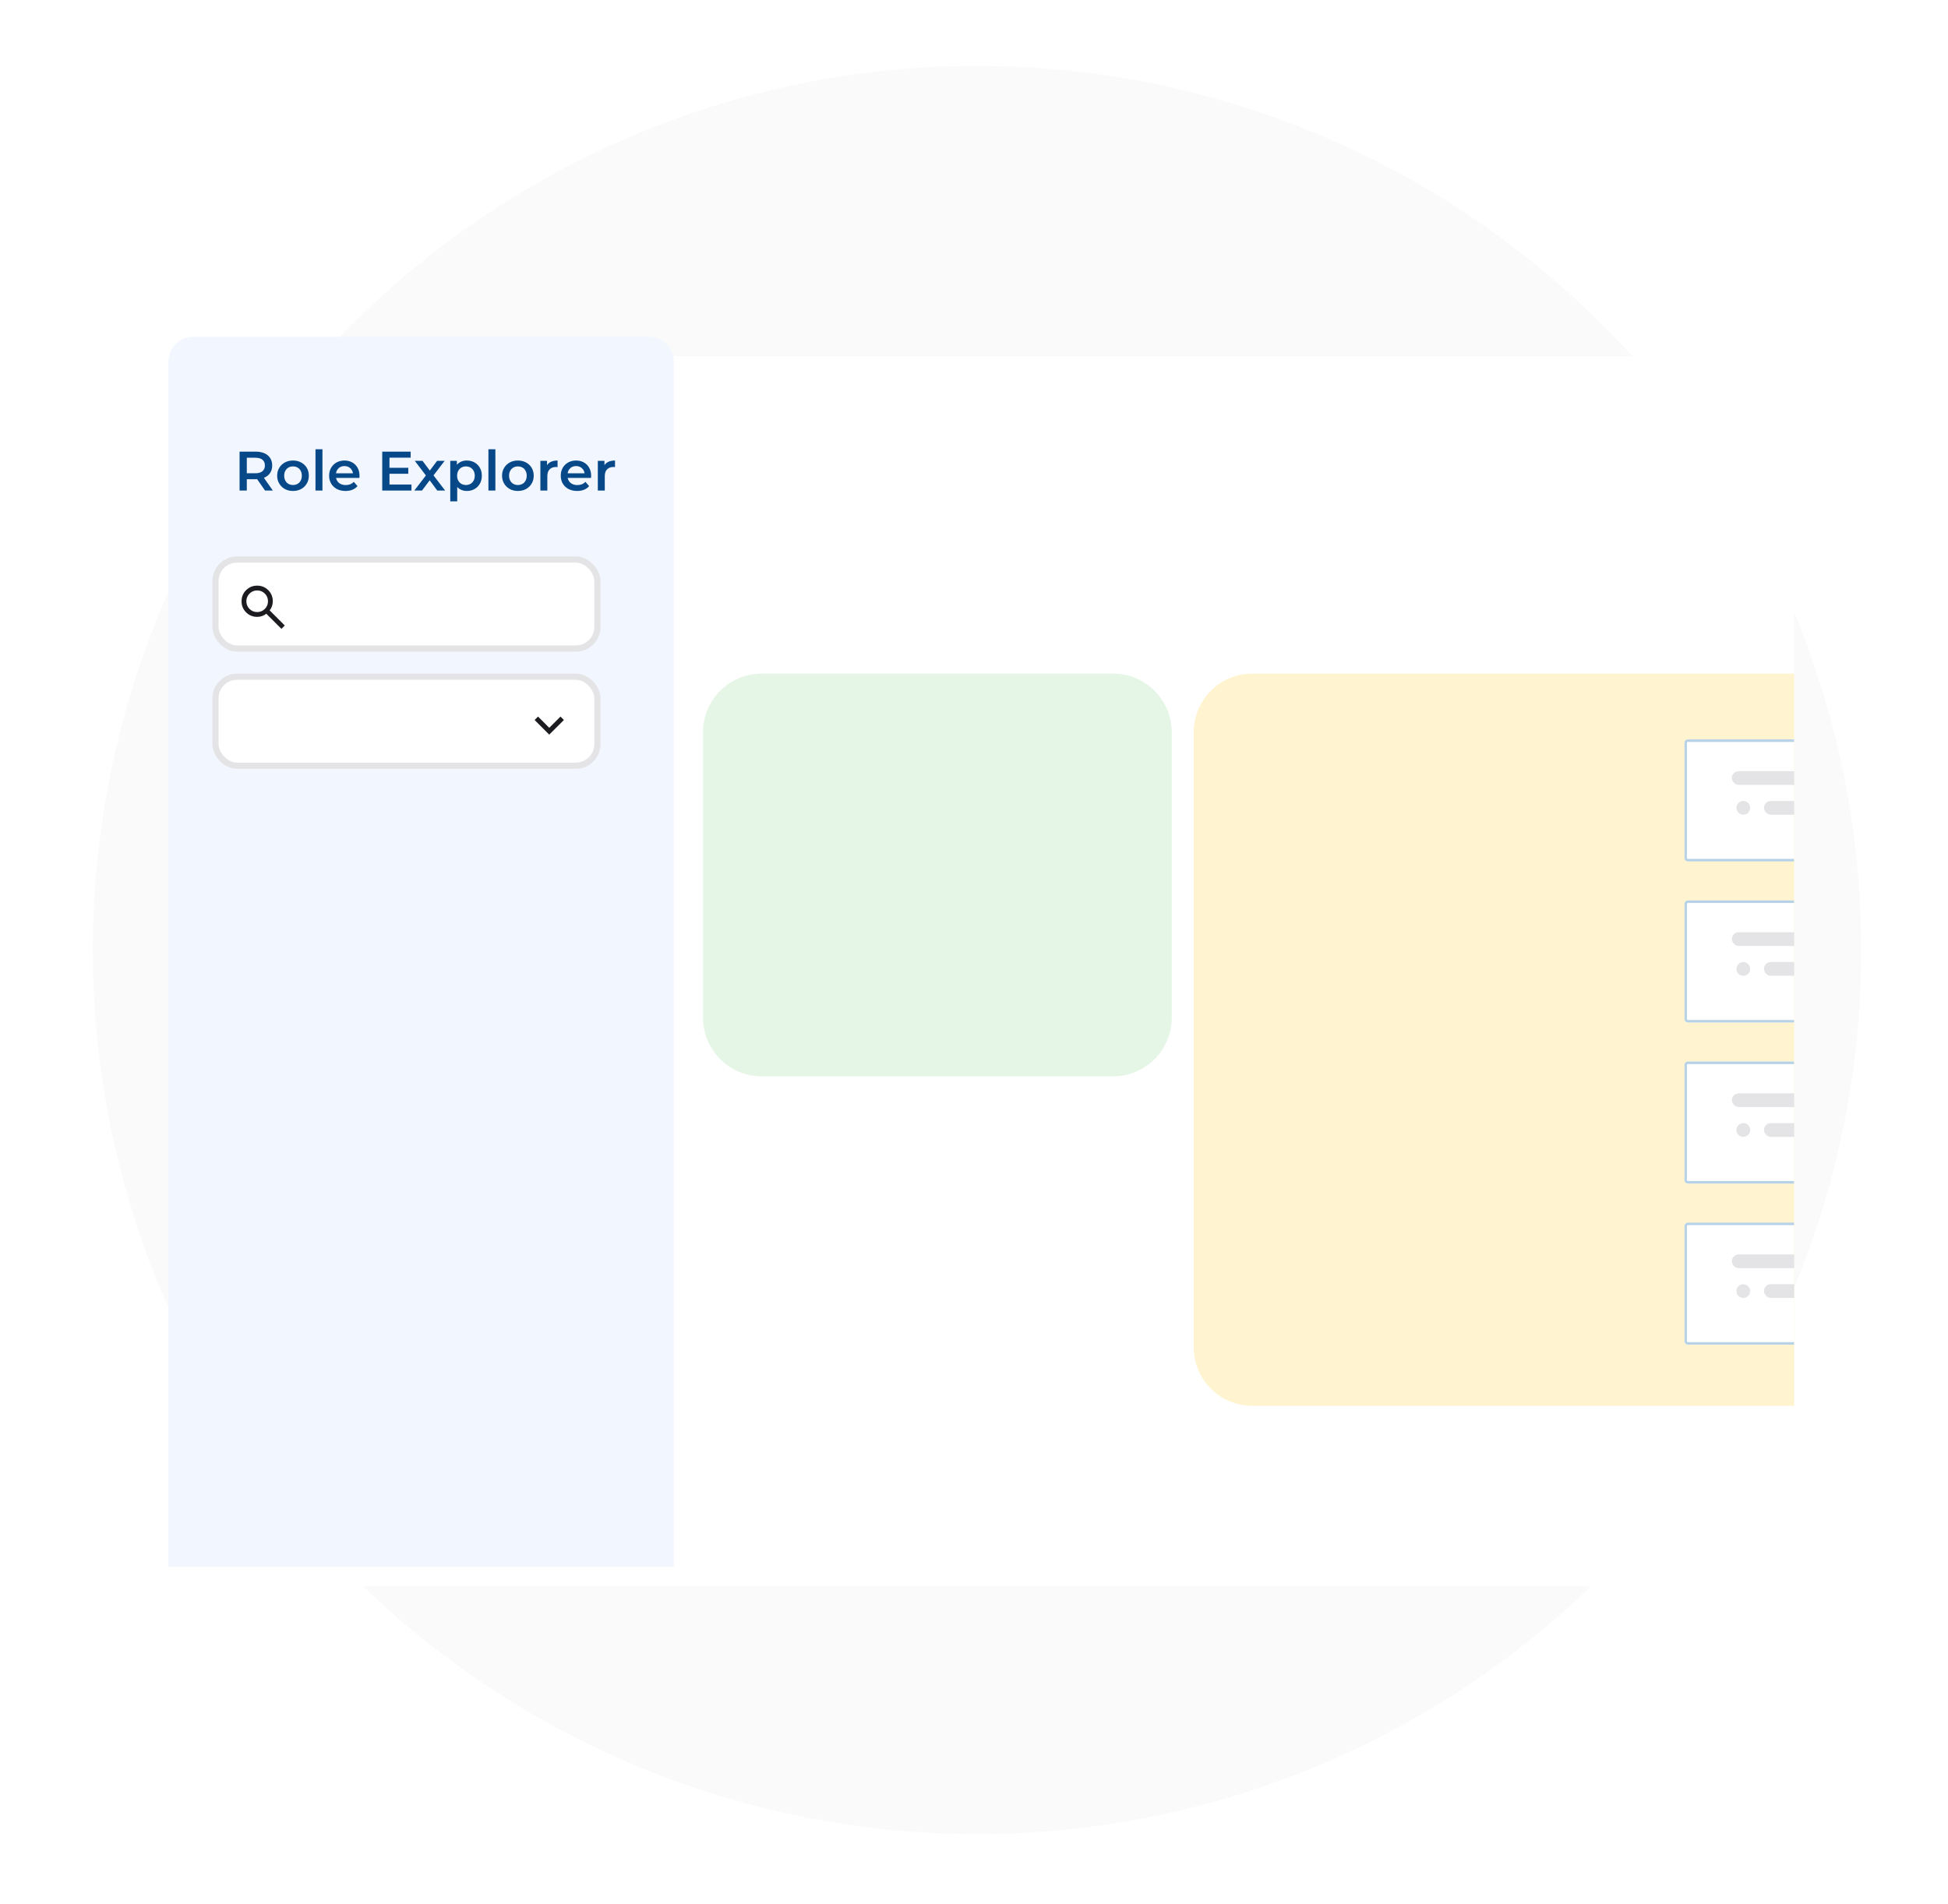 <svg width="266" height="260" viewBox="0 0 266 260" fill="none" xmlns="http://www.w3.org/2000/svg">
<circle cx="133.411" cy="129.745" r="120.745" fill="#FAFAFA"/>
<g filter="url(#filter0_d_2472_26981)">
<rect x="23" y="46" width="222" height="168" rx="3.377" fill="white"/>
</g>
<path d="M23 49.377C23 47.512 24.512 46 26.378 46H88.623C90.488 46 92 47.512 92 49.377V214H55.409H23V49.377Z" fill="#F1F6FF"/>
<path d="M32.714 67V61.681H34.903C35.374 61.681 35.777 61.757 36.111 61.908C36.451 62.06 36.712 62.278 36.894 62.562C37.076 62.846 37.168 63.183 37.168 63.573C37.168 63.963 37.076 64.3 36.894 64.583C36.712 64.862 36.451 65.077 36.111 65.229C35.777 65.376 35.374 65.45 34.903 65.45H33.261L33.702 65.001V67H32.714ZM36.195 67L34.85 65.07H35.906L37.259 67H36.195ZM33.702 65.108L33.261 64.637H34.857C35.293 64.637 35.62 64.543 35.838 64.355C36.061 64.168 36.172 63.907 36.172 63.573C36.172 63.233 36.061 62.972 35.838 62.79C35.62 62.608 35.293 62.516 34.857 62.516H33.261L33.702 62.03V65.108ZM40.005 67.053C39.59 67.053 39.22 66.965 38.896 66.787C38.572 66.605 38.316 66.357 38.129 66.043C37.941 65.728 37.847 65.371 37.847 64.971C37.847 64.566 37.941 64.209 38.129 63.9C38.316 63.585 38.572 63.34 38.896 63.162C39.22 62.985 39.59 62.896 40.005 62.896C40.426 62.896 40.798 62.985 41.123 63.162C41.452 63.34 41.708 63.583 41.89 63.892C42.078 64.201 42.171 64.561 42.171 64.971C42.171 65.371 42.078 65.728 41.89 66.043C41.708 66.357 41.452 66.605 41.123 66.787C40.798 66.965 40.426 67.053 40.005 67.053ZM40.005 66.24C40.239 66.24 40.446 66.189 40.629 66.088C40.811 65.987 40.953 65.84 41.054 65.647C41.161 65.455 41.214 65.229 41.214 64.971C41.214 64.707 41.161 64.482 41.054 64.295C40.953 64.102 40.811 63.955 40.629 63.854C40.446 63.752 40.241 63.702 40.013 63.702C39.78 63.702 39.572 63.752 39.39 63.854C39.213 63.955 39.071 64.102 38.964 64.295C38.858 64.482 38.805 64.707 38.805 64.971C38.805 65.229 38.858 65.455 38.964 65.647C39.071 65.84 39.213 65.987 39.39 66.088C39.572 66.189 39.778 66.24 40.005 66.24ZM43.08 67V61.361H44.03V67H43.08ZM47.184 67.053C46.733 67.053 46.338 66.965 45.998 66.787C45.664 66.605 45.403 66.357 45.216 66.043C45.033 65.728 44.942 65.371 44.942 64.971C44.942 64.566 45.031 64.209 45.208 63.9C45.39 63.585 45.639 63.34 45.953 63.162C46.272 62.985 46.634 62.896 47.039 62.896C47.435 62.896 47.787 62.983 48.096 63.155C48.405 63.327 48.648 63.57 48.825 63.884C49.003 64.198 49.091 64.568 49.091 64.994C49.091 65.034 49.089 65.08 49.084 65.131C49.084 65.181 49.081 65.229 49.076 65.275H45.694V64.644H48.575L48.202 64.842C48.207 64.609 48.159 64.404 48.058 64.226C47.956 64.049 47.817 63.91 47.64 63.808C47.468 63.707 47.267 63.656 47.039 63.656C46.806 63.656 46.601 63.707 46.424 63.808C46.252 63.91 46.115 64.052 46.014 64.234C45.917 64.411 45.869 64.621 45.869 64.865V65.017C45.869 65.26 45.925 65.475 46.036 65.662C46.148 65.85 46.305 65.994 46.507 66.096C46.71 66.197 46.943 66.248 47.207 66.248C47.435 66.248 47.64 66.212 47.822 66.141C48.005 66.07 48.167 65.959 48.309 65.807L48.818 66.392C48.635 66.605 48.405 66.769 48.126 66.886C47.852 66.998 47.538 67.053 47.184 67.053ZM53.107 63.892H55.752V64.705H53.107V63.892ZM53.183 66.172H56.185V67H52.195V61.681H56.078V62.509H53.183V66.172ZM56.573 67L58.359 64.675L58.344 65.184L56.642 62.942H57.698L58.891 64.538H58.488L59.689 62.942H60.715L58.998 65.184L59.005 64.675L60.783 67H59.712L58.458 65.305L58.853 65.359L57.622 67H56.573ZM63.734 67.053C63.404 67.053 63.103 66.977 62.829 66.825C62.561 66.673 62.346 66.445 62.184 66.141C62.026 65.832 61.948 65.442 61.948 64.971C61.948 64.495 62.024 64.105 62.176 63.801C62.333 63.497 62.546 63.271 62.814 63.124C63.083 62.972 63.389 62.896 63.734 62.896C64.134 62.896 64.486 62.983 64.79 63.155C65.099 63.327 65.342 63.568 65.52 63.877C65.702 64.186 65.793 64.55 65.793 64.971C65.793 65.391 65.702 65.759 65.52 66.073C65.342 66.382 65.099 66.623 64.79 66.795C64.486 66.967 64.134 67.053 63.734 67.053ZM61.484 68.474V62.942H62.389V63.9L62.358 64.979L62.434 66.058V68.474H61.484ZM63.627 66.24C63.855 66.24 64.058 66.189 64.235 66.088C64.418 65.987 64.562 65.84 64.668 65.647C64.775 65.455 64.828 65.229 64.828 64.971C64.828 64.707 64.775 64.482 64.668 64.295C64.562 64.102 64.418 63.955 64.235 63.854C64.058 63.752 63.855 63.702 63.627 63.702C63.399 63.702 63.194 63.752 63.012 63.854C62.829 63.955 62.685 64.102 62.579 64.295C62.472 64.482 62.419 64.707 62.419 64.971C62.419 65.229 62.472 65.455 62.579 65.647C62.685 65.84 62.829 65.987 63.012 66.088C63.194 66.189 63.399 66.24 63.627 66.24ZM66.694 67V61.361H67.644V67H66.694ZM70.715 67.053C70.299 67.053 69.929 66.965 69.605 66.787C69.281 66.605 69.025 66.357 68.838 66.043C68.65 65.728 68.556 65.371 68.556 64.971C68.556 64.566 68.65 64.209 68.838 63.9C69.025 63.585 69.281 63.34 69.605 63.162C69.929 62.985 70.299 62.896 70.715 62.896C71.135 62.896 71.507 62.985 71.832 63.162C72.161 63.34 72.417 63.583 72.599 63.892C72.787 64.201 72.88 64.561 72.88 64.971C72.88 65.371 72.787 65.728 72.599 66.043C72.417 66.357 72.161 66.605 71.832 66.787C71.507 66.965 71.135 67.053 70.715 67.053ZM70.715 66.24C70.948 66.24 71.155 66.189 71.338 66.088C71.52 65.987 71.662 65.84 71.763 65.647C71.87 65.455 71.923 65.229 71.923 64.971C71.923 64.707 71.87 64.482 71.763 64.295C71.662 64.102 71.52 63.955 71.338 63.854C71.155 63.752 70.95 63.702 70.722 63.702C70.489 63.702 70.281 63.752 70.099 63.854C69.922 63.955 69.78 64.102 69.673 64.295C69.567 64.482 69.514 64.707 69.514 64.971C69.514 65.229 69.567 65.455 69.673 65.647C69.78 65.84 69.922 65.987 70.099 66.088C70.281 66.189 70.487 66.24 70.715 66.24ZM73.789 67V62.942H74.693V64.059L74.587 63.732C74.708 63.459 74.898 63.251 75.157 63.109C75.42 62.967 75.747 62.896 76.137 62.896V63.801C76.096 63.791 76.058 63.785 76.023 63.785C75.987 63.78 75.952 63.778 75.916 63.778C75.557 63.778 75.271 63.884 75.058 64.097C74.845 64.305 74.739 64.616 74.739 65.032V67H73.789ZM78.813 67.053C78.362 67.053 77.967 66.965 77.628 66.787C77.293 66.605 77.032 66.357 76.845 66.043C76.662 65.728 76.571 65.371 76.571 64.971C76.571 64.566 76.66 64.209 76.837 63.9C77.02 63.585 77.268 63.34 77.582 63.162C77.901 62.985 78.263 62.896 78.669 62.896C79.064 62.896 79.416 62.983 79.725 63.155C80.034 63.327 80.277 63.57 80.454 63.884C80.632 64.198 80.721 64.568 80.721 64.994C80.721 65.034 80.718 65.08 80.713 65.131C80.713 65.181 80.71 65.229 80.705 65.275H77.324V64.644H80.204L79.831 64.842C79.836 64.609 79.788 64.404 79.687 64.226C79.586 64.049 79.446 63.91 79.269 63.808C79.097 63.707 78.897 63.656 78.669 63.656C78.436 63.656 78.231 63.707 78.053 63.808C77.881 63.91 77.744 64.052 77.643 64.234C77.546 64.411 77.498 64.621 77.498 64.865V65.017C77.498 65.26 77.554 65.475 77.666 65.662C77.777 65.85 77.934 65.994 78.137 66.096C78.339 66.197 78.572 66.248 78.836 66.248C79.064 66.248 79.269 66.212 79.451 66.141C79.634 66.07 79.796 65.959 79.938 65.807L80.447 66.392C80.264 66.605 80.034 66.769 79.755 66.886C79.482 66.998 79.168 67.053 78.813 67.053ZM81.633 67V62.942H82.537V64.059L82.431 63.732C82.552 63.459 82.743 63.251 83.001 63.109C83.264 62.967 83.591 62.896 83.981 62.896V63.801C83.941 63.791 83.903 63.785 83.867 63.785C83.832 63.78 83.796 63.778 83.761 63.778C83.401 63.778 83.115 63.884 82.902 64.097C82.689 64.305 82.583 64.616 82.583 65.032V67H81.633Z" fill="#074889"/>
<rect x="29.422" y="76.422" width="52.156" height="12.156" rx="2.955" fill="white" stroke="#E4E4E6" stroke-width="0.844"/>
<mask id="mask0_2472_26981" style="mask-type:alpha" maskUnits="userSpaceOnUse" x="32" y="79" width="8" height="8">
<rect x="32" y="79" width="7.875" height="7.875" fill="#D9D9D9"/>
</mask>
<g mask="url(#mask0_2472_26981)">
<path d="M38.431 85.891L36.364 83.823C36.2 83.955 36.011 84.059 35.798 84.135C35.585 84.212 35.358 84.25 35.117 84.25C34.521 84.25 34.017 84.044 33.604 83.631C33.191 83.218 32.984 82.713 32.984 82.117C32.984 81.521 33.191 81.017 33.604 80.604C34.017 80.191 34.521 79.984 35.117 79.984C35.713 79.984 36.218 80.191 36.631 80.604C37.044 81.017 37.25 81.521 37.25 82.117C37.25 82.358 37.212 82.585 37.135 82.798C37.059 83.011 36.955 83.2 36.823 83.364L38.891 85.431L38.431 85.891ZM35.117 83.594C35.527 83.594 35.876 83.45 36.163 83.163C36.45 82.876 36.594 82.527 36.594 82.117C36.594 81.707 36.45 81.358 36.163 81.071C35.876 80.784 35.527 80.641 35.117 80.641C34.707 80.641 34.358 80.784 34.071 81.071C33.784 81.358 33.641 81.707 33.641 82.117C33.641 82.527 33.784 82.876 34.071 83.163C34.358 83.45 34.707 83.594 35.117 83.594Z" fill="#1C1B1F"/>
</g>
<rect x="29.422" y="92.422" width="52.156" height="12.156" rx="2.955" fill="white" stroke="#E4E4E6" stroke-width="0.844"/>
<mask id="mask1_2472_26981" style="mask-type:alpha" maskUnits="userSpaceOnUse" x="71" y="95" width="8" height="8">
<rect x="79" y="103" width="8" height="8" transform="rotate(-180 79 103)" fill="#D9D9D9"/>
</mask>
<g mask="url(#mask1_2472_26981)">
<path d="M75 99.4L76.533 97.867L77 98.334L75 100.333L73 98.334L73.467 97.867L75 99.4Z" fill="#1C1B1F"/>
</g>
<path d="M96 100C96 95.582 99.582 92 104 92H152C156.418 92 160 95.582 160 100V139C160 143.418 156.418 147 152 147H104C99.582 147 96 143.418 96 139V100Z" fill="#E5F6E6"/>
<path d="M163 100C163 95.582 166.582 92 171 92H245V192H171C166.582 192 163 188.418 163 184V100Z" fill="#FFF4CF"/>
<g clip-path="url(#clip0_2472_26981)">
<g filter="url(#filter1_d_2472_26981)">
<path d="M230 100.49C230 100.219 230.219 100 230.49 100H287.51C287.781 100 288 100.219 288 100.49V116.181C288 116.451 287.781 116.671 287.51 116.671H230.49C230.219 116.671 230 116.451 230 116.181V100.49Z" fill="white"/>
<path d="M230.174 100.49C230.174 100.315 230.315 100.174 230.49 100.174H287.51C287.685 100.174 287.826 100.315 287.826 100.49V116.181C287.826 116.355 287.685 116.497 287.51 116.497H230.49C230.315 116.497 230.174 116.355 230.174 116.181V100.49Z" stroke="#B7D2E7" stroke-width="0.347"/>
</g>
<circle cx="238.05" cy="110.331" r="0.939" fill="#E4E4E6"/>
<rect x="236.485" y="105.322" width="12.834" height="1.878" rx="0.939" fill="#E4E4E6"/>
<rect x="240.867" y="109.392" width="30.99" height="1.878" rx="0.939" fill="#E4E4E6"/>
<g filter="url(#filter2_d_2472_26981)">
<path d="M230 122.49C230 122.219 230.219 122 230.49 122H287.51C287.781 122 288 122.219 288 122.49V138.181C288 138.451 287.781 138.671 287.51 138.671H230.49C230.219 138.671 230 138.451 230 138.181V122.49Z" fill="white"/>
<path d="M230.174 122.49C230.174 122.315 230.315 122.174 230.49 122.174H287.51C287.685 122.174 287.826 122.315 287.826 122.49V138.181C287.826 138.355 287.685 138.497 287.51 138.497H230.49C230.315 138.497 230.174 138.355 230.174 138.181V122.49Z" stroke="#B7D2E7" stroke-width="0.347"/>
</g>
<circle cx="238.05" cy="132.331" r="0.939" fill="#E4E4E6"/>
<rect x="236.485" y="127.322" width="12.834" height="1.878" rx="0.939" fill="#E4E4E6"/>
<rect x="240.867" y="131.392" width="30.99" height="1.878" rx="0.939" fill="#E4E4E6"/>
<g filter="url(#filter3_d_2472_26981)">
<path d="M230 144.49C230 144.219 230.219 144 230.49 144H287.51C287.781 144 288 144.219 288 144.49V160.181C288 160.451 287.781 160.671 287.51 160.671H230.49C230.219 160.671 230 160.451 230 160.181V144.49Z" fill="white"/>
<path d="M230.174 144.49C230.174 144.315 230.315 144.174 230.49 144.174H287.51C287.685 144.174 287.826 144.315 287.826 144.49V160.181C287.826 160.355 287.685 160.497 287.51 160.497H230.49C230.315 160.497 230.174 160.355 230.174 160.181V144.49Z" stroke="#B7D2E7" stroke-width="0.347"/>
</g>
<circle cx="238.05" cy="154.331" r="0.939" fill="#E4E4E6"/>
<rect x="236.485" y="149.322" width="12.834" height="1.878" rx="0.939" fill="#E4E4E6"/>
<rect x="240.867" y="153.392" width="30.99" height="1.878" rx="0.939" fill="#E4E4E6"/>
<g filter="url(#filter4_d_2472_26981)">
<path d="M230 166.49C230 166.219 230.219 166 230.49 166H287.51C287.781 166 288 166.219 288 166.49V182.181C288 182.451 287.781 182.671 287.51 182.671H230.49C230.219 182.671 230 182.451 230 182.181V166.49Z" fill="white"/>
<path d="M230.174 166.49C230.174 166.315 230.315 166.174 230.49 166.174H287.51C287.685 166.174 287.826 166.315 287.826 166.49V182.181C287.826 182.355 287.685 182.497 287.51 182.497H230.49C230.315 182.497 230.174 182.355 230.174 182.181V166.49Z" stroke="#B7D2E7" stroke-width="0.347"/>
</g>
<circle cx="238.05" cy="176.331" r="0.939" fill="#E4E4E6"/>
<rect x="236.485" y="171.322" width="12.834" height="1.878" rx="0.939" fill="#E4E4E6"/>
<rect x="240.867" y="175.392" width="30.99" height="1.878" rx="0.939" fill="#E4E4E6"/>
</g>
<defs>
<filter id="filter0_d_2472_26981" x="15.074" y="40.716" width="237.852" height="183.852" filterUnits="userSpaceOnUse" color-interpolation-filters="sRGB">
<feFlood flood-opacity="0" result="BackgroundImageFix"/>
<feColorMatrix in="SourceAlpha" type="matrix" values="0 0 0 0 0 0 0 0 0 0 0 0 0 0 0 0 0 0 127 0" result="hardAlpha"/>
<feOffset dy="2.642"/>
<feGaussianBlur stdDeviation="3.963"/>
<feColorMatrix type="matrix" values="0 0 0 0 0 0 0 0 0 0 0 0 0 0 0 0 0 0 0.15 0"/>
<feBlend mode="normal" in2="BackgroundImageFix" result="effect1_dropShadow_2472_26981"/>
<feBlend mode="normal" in="SourceGraphic" in2="effect1_dropShadow_2472_26981" result="shape"/>
</filter>
<filter id="filter1_d_2472_26981" x="227.062" y="98.041" width="63.877" height="22.548" filterUnits="userSpaceOnUse" color-interpolation-filters="sRGB">
<feFlood flood-opacity="0" result="BackgroundImageFix"/>
<feColorMatrix in="SourceAlpha" type="matrix" values="0 0 0 0 0 0 0 0 0 0 0 0 0 0 0 0 0 0 127 0" result="hardAlpha"/>
<feOffset dy="0.979"/>
<feGaussianBlur stdDeviation="1.469"/>
<feColorMatrix type="matrix" values="0 0 0 0 0 0 0 0 0 0 0 0 0 0 0 0 0 0 0.15 0"/>
<feBlend mode="normal" in2="BackgroundImageFix" result="effect1_dropShadow_2472_26981"/>
<feBlend mode="normal" in="SourceGraphic" in2="effect1_dropShadow_2472_26981" result="shape"/>
</filter>
<filter id="filter2_d_2472_26981" x="227.062" y="120.041" width="63.877" height="22.548" filterUnits="userSpaceOnUse" color-interpolation-filters="sRGB">
<feFlood flood-opacity="0" result="BackgroundImageFix"/>
<feColorMatrix in="SourceAlpha" type="matrix" values="0 0 0 0 0 0 0 0 0 0 0 0 0 0 0 0 0 0 127 0" result="hardAlpha"/>
<feOffset dy="0.979"/>
<feGaussianBlur stdDeviation="1.469"/>
<feColorMatrix type="matrix" values="0 0 0 0 0 0 0 0 0 0 0 0 0 0 0 0 0 0 0.15 0"/>
<feBlend mode="normal" in2="BackgroundImageFix" result="effect1_dropShadow_2472_26981"/>
<feBlend mode="normal" in="SourceGraphic" in2="effect1_dropShadow_2472_26981" result="shape"/>
</filter>
<filter id="filter3_d_2472_26981" x="227.062" y="142.041" width="63.877" height="22.548" filterUnits="userSpaceOnUse" color-interpolation-filters="sRGB">
<feFlood flood-opacity="0" result="BackgroundImageFix"/>
<feColorMatrix in="SourceAlpha" type="matrix" values="0 0 0 0 0 0 0 0 0 0 0 0 0 0 0 0 0 0 127 0" result="hardAlpha"/>
<feOffset dy="0.979"/>
<feGaussianBlur stdDeviation="1.469"/>
<feColorMatrix type="matrix" values="0 0 0 0 0 0 0 0 0 0 0 0 0 0 0 0 0 0 0.15 0"/>
<feBlend mode="normal" in2="BackgroundImageFix" result="effect1_dropShadow_2472_26981"/>
<feBlend mode="normal" in="SourceGraphic" in2="effect1_dropShadow_2472_26981" result="shape"/>
</filter>
<filter id="filter4_d_2472_26981" x="227.062" y="164.041" width="63.877" height="22.548" filterUnits="userSpaceOnUse" color-interpolation-filters="sRGB">
<feFlood flood-opacity="0" result="BackgroundImageFix"/>
<feColorMatrix in="SourceAlpha" type="matrix" values="0 0 0 0 0 0 0 0 0 0 0 0 0 0 0 0 0 0 127 0" result="hardAlpha"/>
<feOffset dy="0.979"/>
<feGaussianBlur stdDeviation="1.469"/>
<feColorMatrix type="matrix" values="0 0 0 0 0 0 0 0 0 0 0 0 0 0 0 0 0 0 0.15 0"/>
<feBlend mode="normal" in2="BackgroundImageFix" result="effect1_dropShadow_2472_26981"/>
<feBlend mode="normal" in="SourceGraphic" in2="effect1_dropShadow_2472_26981" result="shape"/>
</filter>
<clipPath id="clip0_2472_26981">
<rect width="15" height="100" fill="white" transform="translate(230 100)"/>
</clipPath>
</defs>
</svg>
